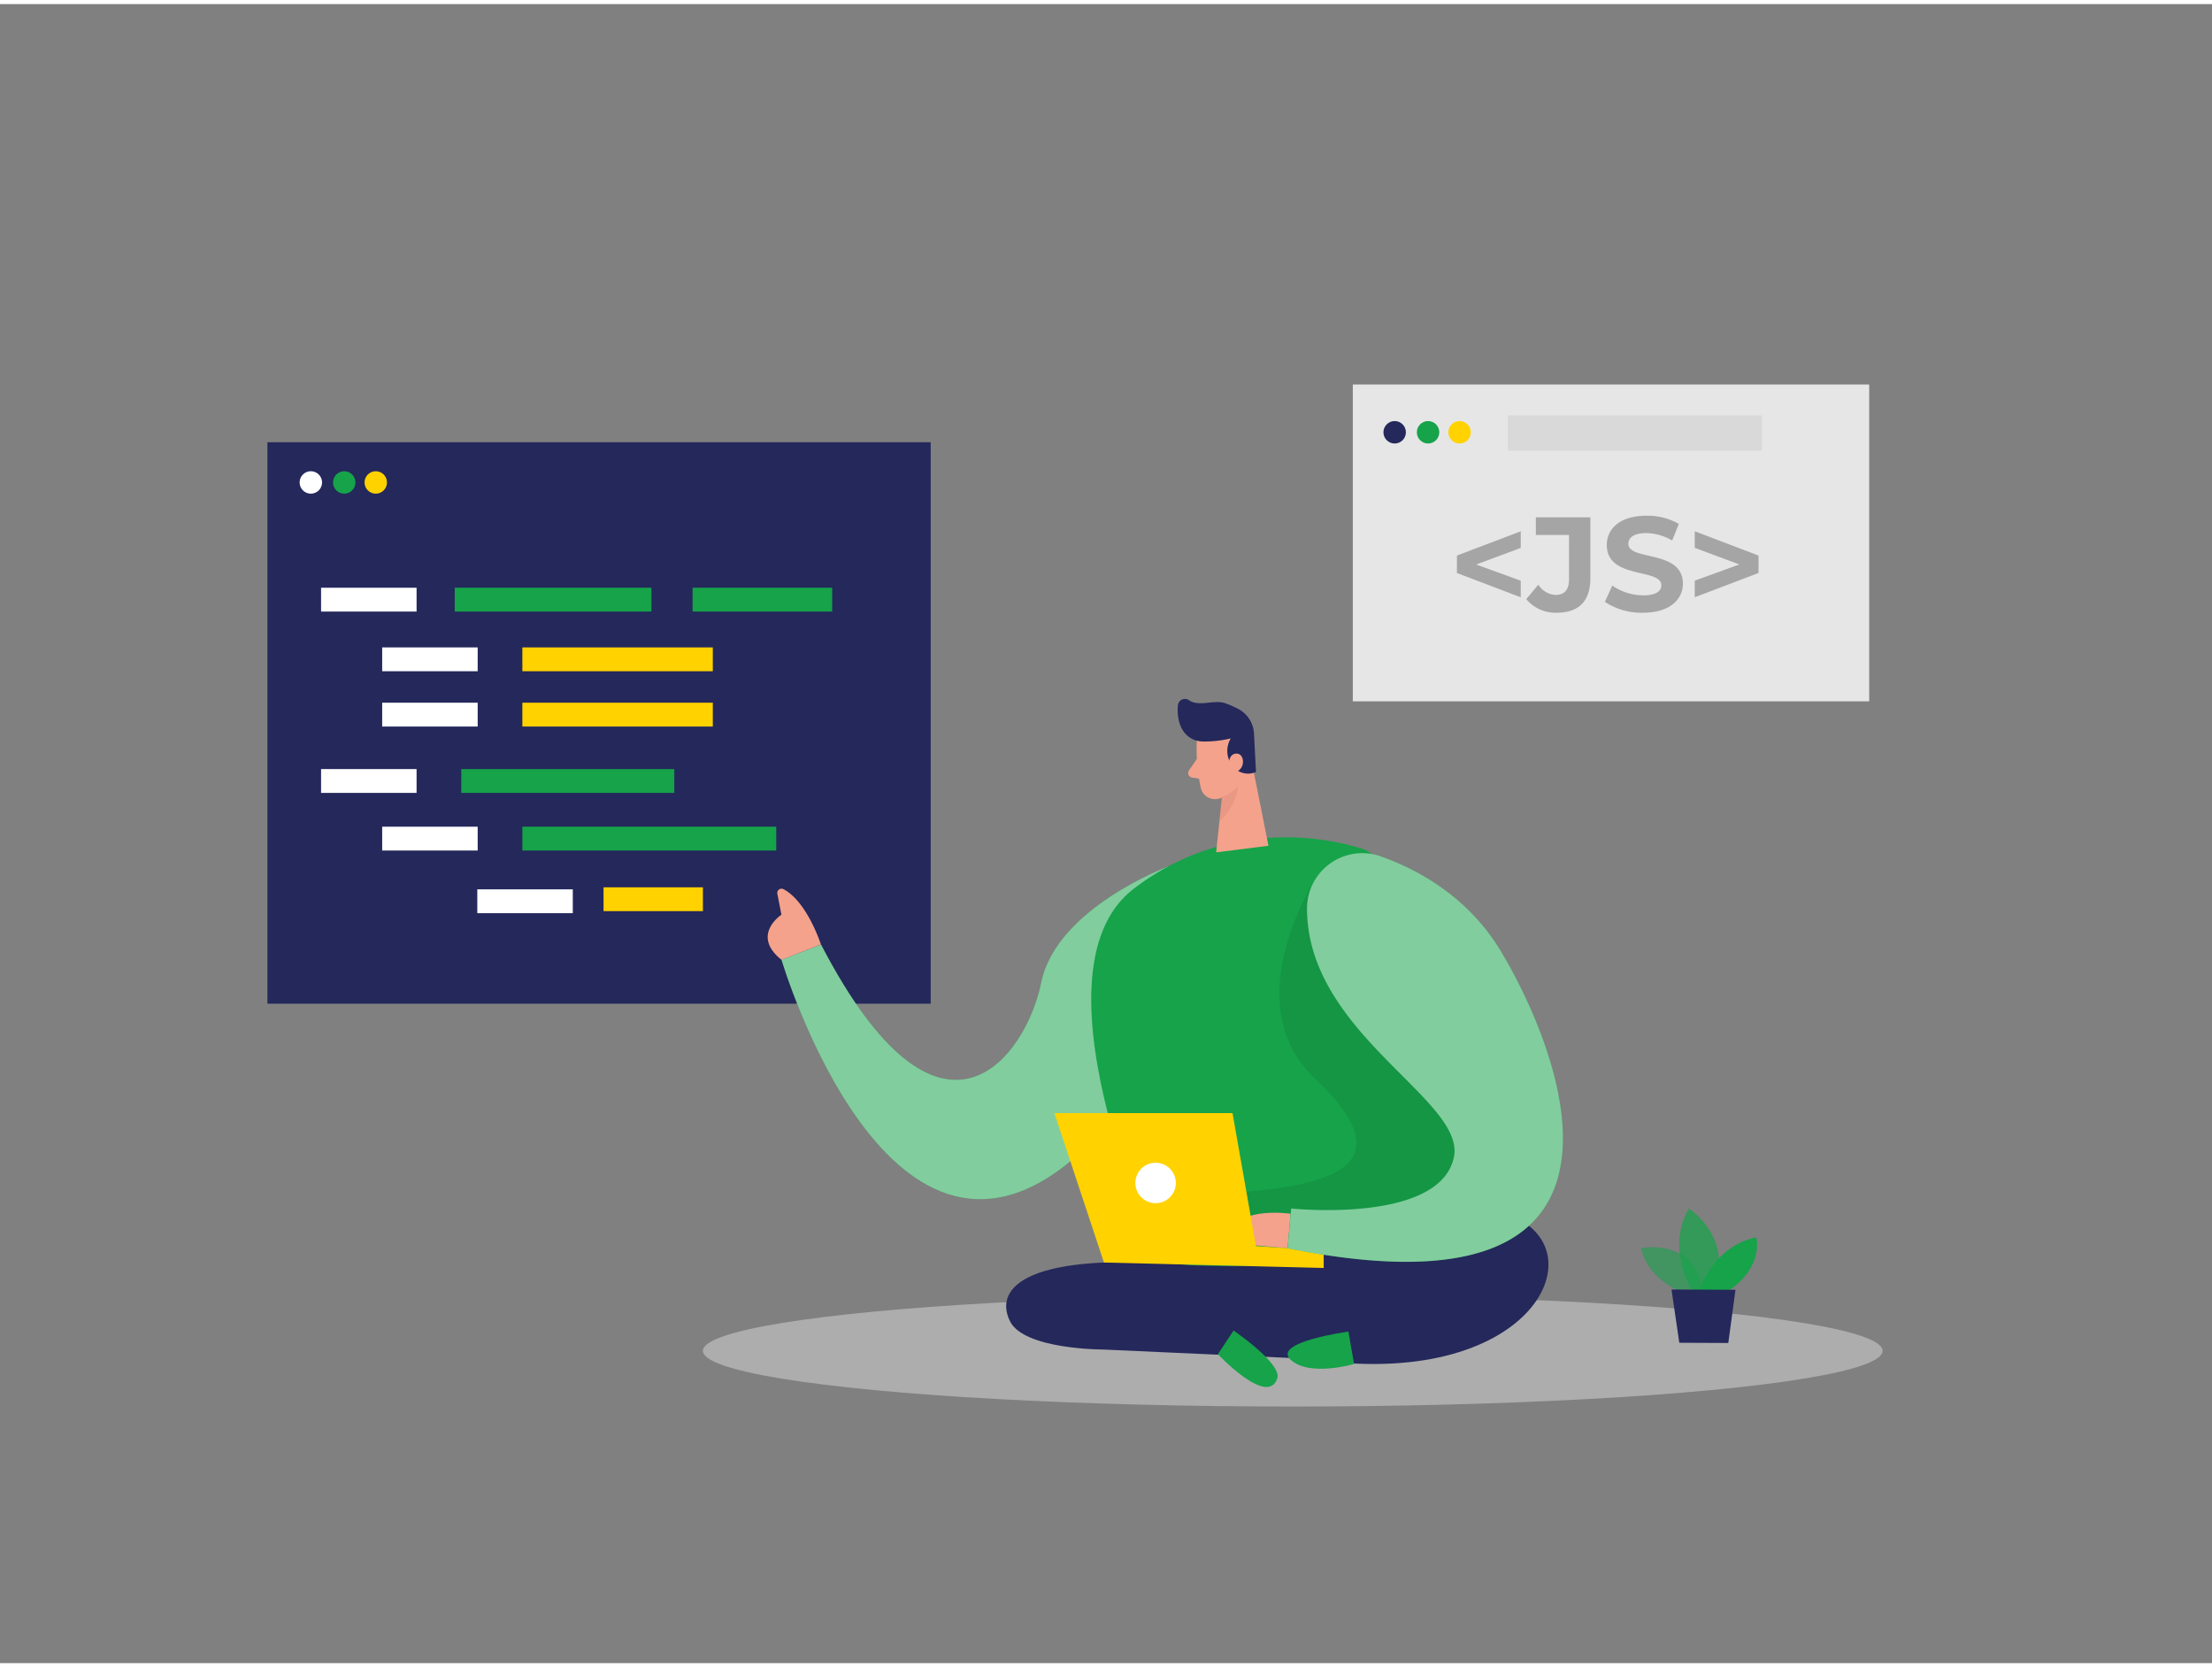 <svg id="Layer_1" data-name="Layer 1" xmlns="http://www.w3.org/2000/svg" viewBox="0 0 400 300" width="406" height="306" class="illustration styles_illustrationTablet__1DWOa"><rect x="0" y="0" width="400" height="300" fill="#808080" stroke="none"/><rect x="48.36" y="79.23" width="119.94" height="101.53" fill="#24285b"></rect><rect x="83.41" y="138.33" width="38.53" height="4.31" fill="#16a34a"></rect><rect x="94.46" y="126.33" width="34.44" height="4.31" fill="#ffd200"></rect><rect x="109.14" y="159.71" width="17.97" height="4.31" fill="#ffd200"></rect><rect x="94.46" y="148.75" width="45.91" height="4.31" fill="#16a34a"></rect><rect x="69.11" y="148.75" width="17.27" height="4.31" fill="#fff"></rect><rect x="86.31" y="160.08" width="17.27" height="4.31" fill="#fff"></rect><rect x="58.06" y="138.33" width="17.27" height="4.31" fill="#fff"></rect><circle cx="56.21" cy="86.5" r="2.03" fill="#fff"></circle><circle cx="62.25" cy="86.5" r="2.03" fill="#16a34a"></circle><circle cx="67.95" cy="86.5" r="2.03" fill="#ffd200"></circle><rect x="58.06" y="105.54" width="17.27" height="4.31" fill="#fff"></rect><rect x="69.11" y="116.33" width="17.27" height="4.31" fill="#fff"></rect><rect x="94.46" y="116.33" width="34.44" height="4.31" fill="#ffd200"></rect><rect x="69.11" y="126.33" width="17.27" height="4.31" fill="#fff"></rect><rect x="82.23" y="105.54" width="35.57" height="4.31" fill="#16a34a"></rect><rect x="125.24" y="105.54" width="25.25" height="4.31" fill="#16a34a"></rect><path d="M211.29,155.92s-20.27,7.54-23,21-18.13,34.88-39.83-6.87l-7.14,2.75s19.78,67,54.66,34.33S211.29,155.92,211.29,155.92Z" fill="#16a34a"></path><path d="M211.29,155.92s-20.27,7.54-23,21-18.13,34.88-39.83-6.87l-7.14,2.75s19.78,67,54.66,34.33S211.29,155.92,211.29,155.92Z" fill="#fff" opacity="0.46"></path><ellipse cx="233.77" cy="243.53" rx="106.67" ry="10.07" fill="#e6e6e6" opacity="0.45"></ellipse><path d="M247.06,153s-21.88-8.51-42.08,7,6,70.1,6,70.1l37.81,1.26S298.37,185.89,247.06,153Z" fill="#16a34a"></path><path d="M237.38,159.12s-13.77,21.74.34,35.1c20,18.95-3.36,20.56-26.74,21.24L235.38,234l30.51-16.77-3.45-21.9Z" opacity="0.08"></path><path d="M216.6,228.09c14.52.48,18.26-.6,31.67-6.17,8.14-3.39,17.8-5.78,25.2-2.72,15.65,6.47,3.16,31.91-37,25.76l-37.08-1.67s-14.23,0-16.75-5.11c-3.07-6.23,3.36-12.7,33-10.12Z" fill="#24285b"></path><path d="M216.42,133.18a32.42,32.42,0,0,0,.76,8.7,2.64,2.64,0,0,0,3.3,1.78,5.82,5.82,0,0,0,4.39-4.56l1.4-4.66a4.72,4.72,0,0,0-2.28-5C220.94,127.46,216.41,130,216.42,133.18Z" fill="#f4a28c"></path><polygon points="226.01 135.29 229.38 152.2 219.92 153.39 221.27 140.61 226.01 135.29" fill="#f4a28c"></polygon><path d="M217.73,133.35a21.2,21.2,0,0,0,4.83-.56,4.39,4.39,0,0,0,.19,4.81,3.58,3.58,0,0,0,4.37,1.26l-.35-6.76a5.35,5.35,0,0,0-2.9-4.67,18.38,18.38,0,0,0-2.3-1c-2-.71-4.77.7-6.56-.55a1.27,1.27,0,0,0-2,.91c-.23,2.07.26,5.29,3.09,6.31A5.12,5.12,0,0,0,217.73,133.35Z" fill="#24285b"></path><path d="M222.18,137.46s0-2,1.49-1.93,1.6,3-.46,3.38Z" fill="#f4a28c"></path><path d="M216.43,136.5,215,138.58a.85.85,0,0,0,.58,1.3l2,.3Z" fill="#f4a28c"></path><path d="M233.39,218.74s-11.51-1.72-11.15,5.33l10.6.91Z" fill="#f4a28c"></path><path d="M220.86,143.39a6.24,6.24,0,0,0,3-1.95s0,3.16-3.36,6.4Z" fill="#ce8172" opacity="0.31"></path><polygon points="199.63 227.56 190.66 200.54 222.88 200.54 227.12 224.59 239.37 225.42 239.37 228.55 199.63 227.56" fill="#ffd200"></polygon><circle cx="208.97" cy="213.17" r="3.66" fill="#fff"></circle><path d="M148.45,170.05s-2.48-7.75-6.77-10a.77.77,0,0,0-1.11.84l.74,3.78s-5.59,3.66,0,8.15Z" fill="#f4a28c"></path><path d="M243.84,240.05s-13.81,1.87-10.48,5.06,11.5.8,11.5.8Z" fill="#16a34a"></path><path d="M220.23,244.14l2.84-4.28s8.74,5.95,7.91,8.61C229.3,253.78,220.23,244.14,220.23,244.14Z" fill="#16a34a"></path><path d="M236.35,163.51a10,10,0,0,1,13.42-9.37c7,2.51,15.89,7.49,21.73,17.28,11,18.41,30.32,67.49-38.66,53.56l.64-7.19s26.87,2.84,29.43-9.27C265.1,198.1,236.35,186.22,236.35,163.51Z" fill="#16a34a"></path><path d="M236.35,163.51a10,10,0,0,1,13.42-9.37c7,2.51,15.89,7.49,21.73,17.28,11,18.41,30.32,67.49-38.66,53.56l.64-7.19s26.87,2.84,29.43-9.27C265.1,198.1,236.35,186.22,236.35,163.51Z" fill="#fff" opacity="0.46"></path><rect x="244.63" y="68.79" width="93.38" height="57.29" fill="#e6e6e6"></rect><path d="M305.19,233.31s-6.94-1.9-8.45-8.35c0,0,10.76-2.18,11.06,8.92Z" fill="#16a34a" opacity="0.58"></path><path d="M306,232.62s-4.85-7.66-.58-14.83c0,0,8.18,5.19,4.54,14.85Z" fill="#16a34a" opacity="0.73"></path><path d="M307.29,232.63s2.56-8.1,10.31-9.63c0,0,1.45,5.25-5,9.65Z" fill="#16a34a"></path><polygon points="302.26 232.44 303.67 242.07 312.53 242.11 313.83 232.49 302.26 232.44" fill="#24285b"></polygon><path d="M275,98.34l-8.07,3,8.07,2.93v3l-11.54-4.39V99.72L275,95.33Z" fill="#a5a5a5"></path><path d="M276,107.6l2.18-2.62a3.9,3.9,0,0,0,3.15,1.86c1.57,0,2.4-.94,2.4-2.81V96h-6V92.81h9.86v11c0,4.19-2.11,6.25-6.11,6.25A6.84,6.84,0,0,1,276,107.6Z" fill="#a5a5a5"></path><path d="M290.22,108.1l1.33-2.95a10,10,0,0,0,5.6,1.77c2.32,0,3.27-.78,3.27-1.82,0-3.17-9.86-1-9.86-7.29,0-2.89,2.32-5.29,7.14-5.29A11.29,11.29,0,0,1,303.59,94l-1.21,3a9.55,9.55,0,0,0-4.7-1.34c-2.33,0-3.22.88-3.22,1.94,0,3.13,9.86,1,9.86,7.2,0,2.83-2.35,5.26-7.2,5.26A12,12,0,0,1,290.22,108.1Z" fill="#a5a5a5"></path><path d="M318,99.72v3.15l-11.54,4.39v-3l8.07-2.93-8.07-3v-3Z" fill="#a5a5a5"></path><circle cx="252.2" cy="77.43" r="2.03" fill="#24285b"></circle><circle cx="258.24" cy="77.43" r="2.03" fill="#16a34a"></circle><circle cx="263.94" cy="77.43" r="2.03" fill="#ffd200"></circle><rect x="272.66" y="74.36" width="45.96" height="6.38" fill="#a5a5a5" opacity="0.2"></rect></svg>